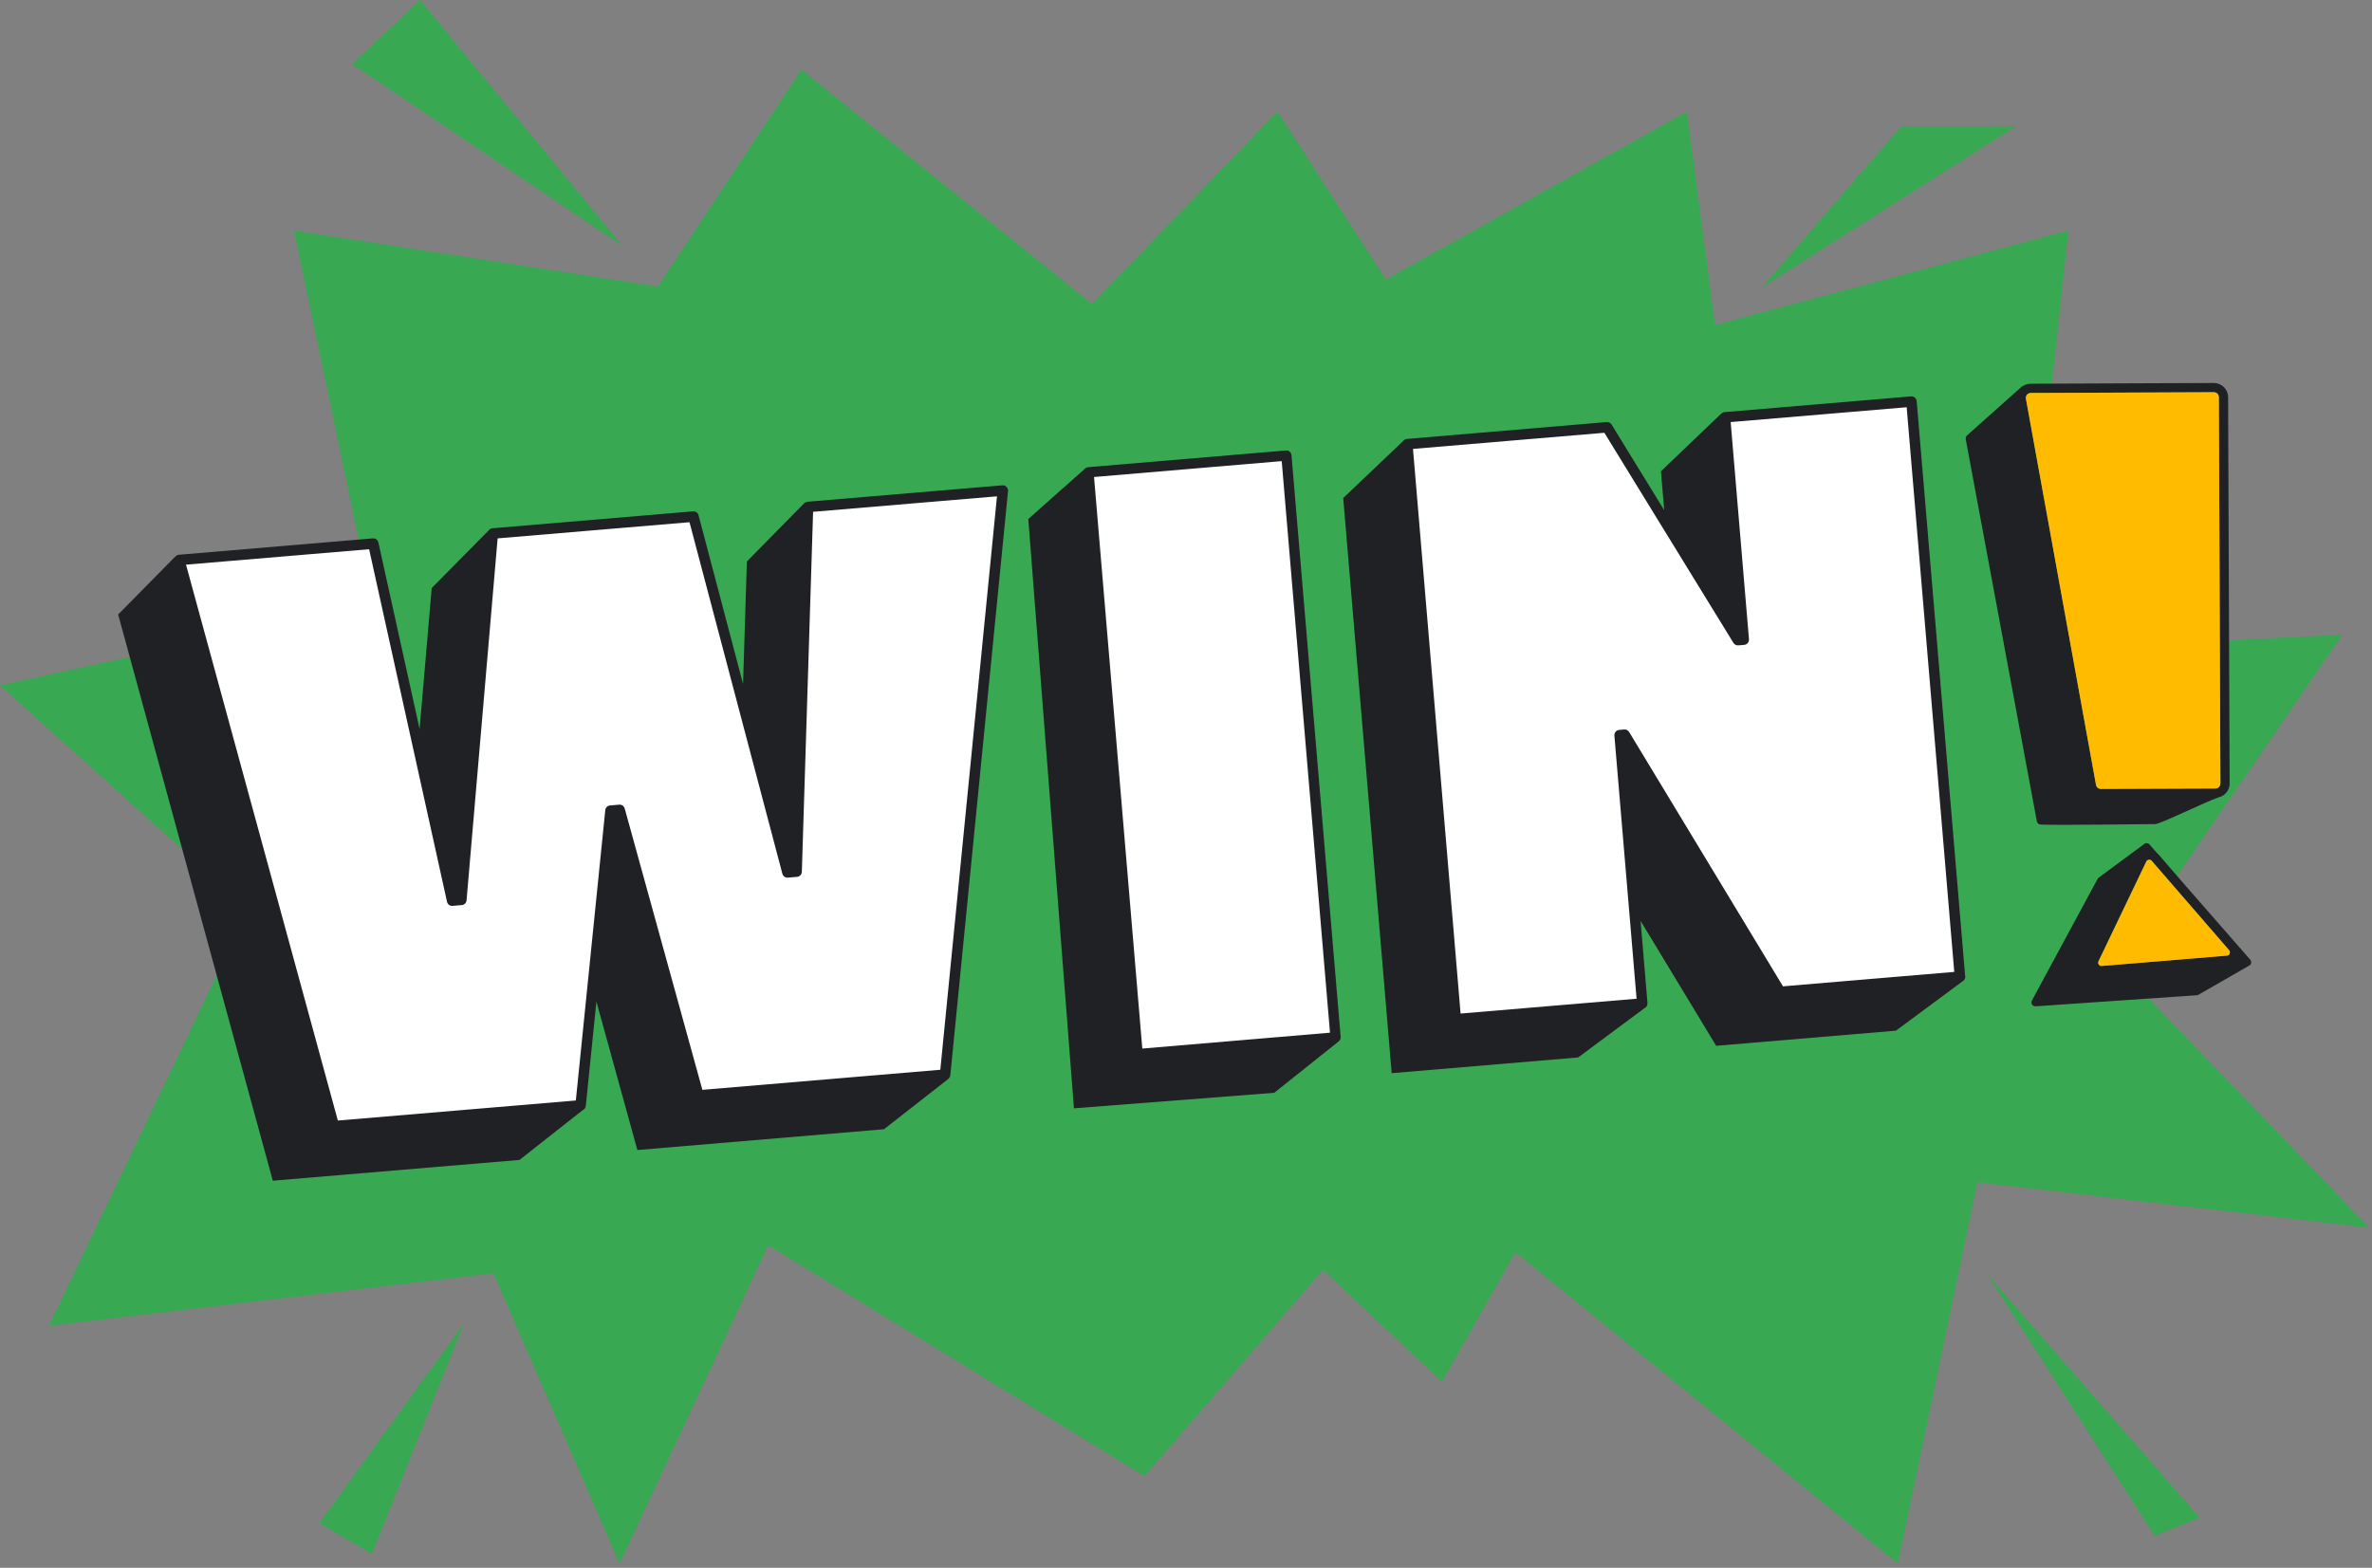 <svg width="481" height="318" viewBox="0 0 481 318" fill="none" xmlns="http://www.w3.org/2000/svg">
<rect x="0" y="0" width="481" height="318" fill="#808080" stroke="none"/>
<g clip-path="url(#clip0_1428_527866)">
<path d="M126.21 49.87L71.4 13L85.2 0L126.21 49.87Z" fill="#38A852"/>
<path d="M402.91 258.38L436.92 311.51L446.04 307.82L402.91 258.38Z" fill="#38A852"/>
<path d="M94.07 268.45L64.76 308.96L75.42 315.17L94.07 268.45Z" fill="#38A852"/>
<path d="M385.59 25.58L357.26 58.32L408.85 25.58H385.59Z" fill="#38A852"/>
<path d="M133.43 58.11L59.62 46.76L75.46 122.48L0 139.02L50.39 184.36L9.94 268.9L100.07 258.25L125.64 317.14L155.78 252.58L232.08 299.42L268.27 257.54L292.4 280.25L307.3 253.99L384.83 317.14L400.99 239.8L480.47 249.03L429.14 195.68L474.98 128.73L410.21 131.92L419.44 46.76L347.76 65.92L342.08 22.63L281.05 56.7L259.04 22.63L221.43 61.66L162.52 14.11L133.43 58.11Z" fill="#38A852"/>
<path d="M413.02 166.55C413.09 166.94 413.42 167.24 413.82 167.25C417.84 167.41 436.01 167.13 437.03 167.15C438 167.17 447.31 162.6 449.83 161.75C449.99 161.69 450.14 161.65 450.28 161.6C450.3 161.6 450.33 161.58 450.35 161.58C450.43 161.56 450.51 161.51 450.58 161.47C450.6 161.47 450.61 161.45 450.63 161.44C451.52 160.95 452.13 160.01 452.13 158.92L451.82 80.55C451.82 78.99 450.54 77.71 448.99 77.68C448.98 77.68 448.94 77.68 448.93 77.68L411.79 77.83C411.23 77.83 410.69 78 410.24 78.29C410.08 78.33 409.94 78.42 409.83 78.55L398.82 88.37C398.65 88.57 398.58 88.83 398.62 89.08L413.03 166.55H413.02ZM448.96 79.56C449.5 79.56 449.94 80.01 449.94 80.55L450.24 154.4L450.26 158.92C450.26 159.47 449.82 159.92 449.27 159.92L426.02 160.01C426.02 160.01 426.01 160.01 426 160.01C425.53 160.01 425.12 159.66 425.04 159.19L410.83 80.87C410.72 80.26 411.19 79.7 411.81 79.7L417.8 79.68L448.95 79.55C448.95 79.55 448.96 79.55 448.97 79.55L448.96 79.56Z" fill="#202124"/>
<path d="M456.31 194.65L443.16 179.61L437.76 173.37C437.67 173.27 437.57 173.19 437.47 173.1L435.89 171.29C435.58 170.93 435.02 170.92 434.7 171.27L425.5 178.07C425.5 178.07 425.42 178.17 425.38 178.23L412.04 202.93C411.74 203.48 412.16 204.14 412.78 204.11L445.5 201.86C445.68 201.86 445.86 201.78 445.99 201.66L456.24 195.77C456.57 195.48 456.6 194.98 456.31 194.65ZM425.54 194.97L435.23 174.75C435.35 174.5 435.59 174.37 435.84 174.37C436.02 174.37 436.2 174.45 436.33 174.6L452.02 192.72C452.38 193.13 452.11 193.77 451.57 193.82L426.19 195.92C426.19 195.92 426.14 195.92 426.12 195.92C425.65 195.92 425.32 195.41 425.54 194.97Z" fill="#202124"/>
<path d="M450.26 158.92L450.24 154.4L449.94 80.55C449.94 80.01 449.5 79.57 448.96 79.56C448.96 79.56 448.95 79.56 448.94 79.56L417.79 79.69L411.8 79.71C411.18 79.71 410.71 80.27 410.82 80.88L425.03 159.2C425.11 159.67 425.52 160.01 425.99 160.02C425.99 160.02 426 160.02 426.01 160.02L449.26 159.93C449.81 159.93 450.25 159.48 450.25 158.93L450.26 158.92Z" fill="#FFBB00"/>
<path d="M452.02 192.73L436.33 174.61C436.2 174.46 436.02 174.38 435.84 174.38C435.59 174.38 435.35 174.51 435.23 174.76L425.54 194.98C425.33 195.42 425.65 195.92 426.12 195.93C426.14 195.93 426.17 195.93 426.19 195.93L451.57 193.83C452.11 193.79 452.37 193.15 452.02 192.73Z" fill="#FFBB00"/>
<path d="M230.69 213.79L220.72 95.79L260.85 92.4L270.82 210.4L230.69 213.79Z" fill="white"/>
<path d="M271.86 210.32L261.89 92.32C261.84 91.75 261.34 91.33 260.77 91.37L220.64 94.76C220.34 94.79 220.08 94.94 219.91 95.16L208.52 105.27L217.78 224.8L258.39 221.65L271.44 211.24C271.44 211.24 271.48 211.21 271.5 211.19L271.52 211.17C271.52 211.17 271.59 211.11 271.62 211.07C271.8 210.86 271.88 210.59 271.86 210.31V210.32ZM259.91 93.53L269.7 209.46L231.64 212.68L221.85 96.75L259.91 93.53Z" fill="#202124"/>
<path d="M67.71 228.41L36.35 113.57L75.68 110.25L91.68 182.67L93.54 182.51L99.92 108.2L140.61 104.77L159.67 176.93L161.53 176.77L163.84 102.81L203.35 99.48L191.65 217.95L141.64 222.17L125.66 164.26L123.8 164.42L117.74 224.18L67.72 228.39L67.71 228.41Z" fill="white"/>
<path d="M204.11 98.75C203.89 98.52 203.58 98.41 203.26 98.44L163.75 101.77C163.54 101.79 163.37 101.88 163.21 101.99H163.16L151.45 113.89L150.68 138.72L141.65 104.51C141.52 104.01 141.05 103.68 140.53 103.72L99.84 107.15C99.52 107.18 99.25 107.35 99.08 107.6L87.54 119.28L85.09 147.87L76.73 110.03C76.62 109.51 76.13 109.16 75.6 109.2L36.27 112.52C35.97 112.55 35.7 112.7 35.52 112.94H35.49L23.96 124.64L55.32 239.48L105.34 235.27L118.15 225.18C118.49 225.03 118.75 224.71 118.79 224.32L120.94 203.15L129.25 233.26L179.26 229.04L192.34 218.81V218.77C192.54 218.6 192.68 218.36 192.71 218.08L204.41 99.61C204.44 99.3 204.33 98.98 204.11 98.76V98.75ZM190.68 216.98L142.43 221.05L126.68 163.99C126.54 163.5 126.08 163.17 125.57 163.21L123.71 163.37C123.2 163.41 122.79 163.81 122.74 164.32L116.77 223.21L68.51 227.28L37.72 114.53L74.85 111.4L90.65 182.91C90.76 183.43 91.25 183.79 91.78 183.74L93.64 183.58C94.16 183.54 94.57 183.13 94.61 182.61L100.91 109.2L139.82 105.92L158.65 177.22C158.78 177.72 159.25 178.05 159.77 178.01L161.63 177.85C162.17 177.81 162.59 177.36 162.6 176.82L164.88 103.81L202.17 100.67L190.68 216.98Z" fill="#202124"/>
<path d="M295.2 206.72L285.37 90.07L325.89 86.65L352.41 129.84L353.59 129.74L349.79 84.64L387.6 81.45L397.43 198.1L360.98 201.17L329.44 149.02L328.42 149.11L333.01 203.54L295.2 206.73V206.72Z" fill="white"/>
<path d="M398.5 198.02L388.67 81.37C388.62 80.79 388.12 80.36 387.52 80.4L349.71 83.59C349.45 83.61 349.23 83.74 349.06 83.91H349.02L336.81 95.59L337.47 103.48L326.8 86.11C326.59 85.77 326.2 85.58 325.8 85.61L285.28 89.03C284.96 89.06 284.69 89.23 284.52 89.47L272.38 101.02L282.21 217.67L320.02 214.48L333.45 204.5C333.85 204.32 334.11 203.91 334.08 203.45L332.68 186.78L348.01 212.12L384.46 209.05L397.94 199.06C397.94 199.06 397.96 199.04 397.98 199.03L398.12 198.93C398.17 198.88 398.23 198.85 398.27 198.8C398.45 198.58 398.54 198.31 398.52 198.02H398.5ZM325.33 87.77L351.51 130.4C351.72 130.74 352.11 130.93 352.51 130.9L353.69 130.8C354.27 130.75 354.71 130.24 354.66 129.65L350.95 85.61L386.64 82.6L396.29 197.13L361.56 200.06L330.36 148.47C330.15 148.12 329.77 147.93 329.36 147.96L328.34 148.05C327.76 148.1 327.32 148.61 327.37 149.2L331.87 202.57L296.18 205.58L286.53 91.05L325.34 87.78L325.33 87.77Z" fill="#202124"/>
</g>
<defs>
<clipPath id="clip0_1428_527866">
<rect width="480.47" height="317.14" fill="white"/>
</clipPath>
</defs>
</svg>
